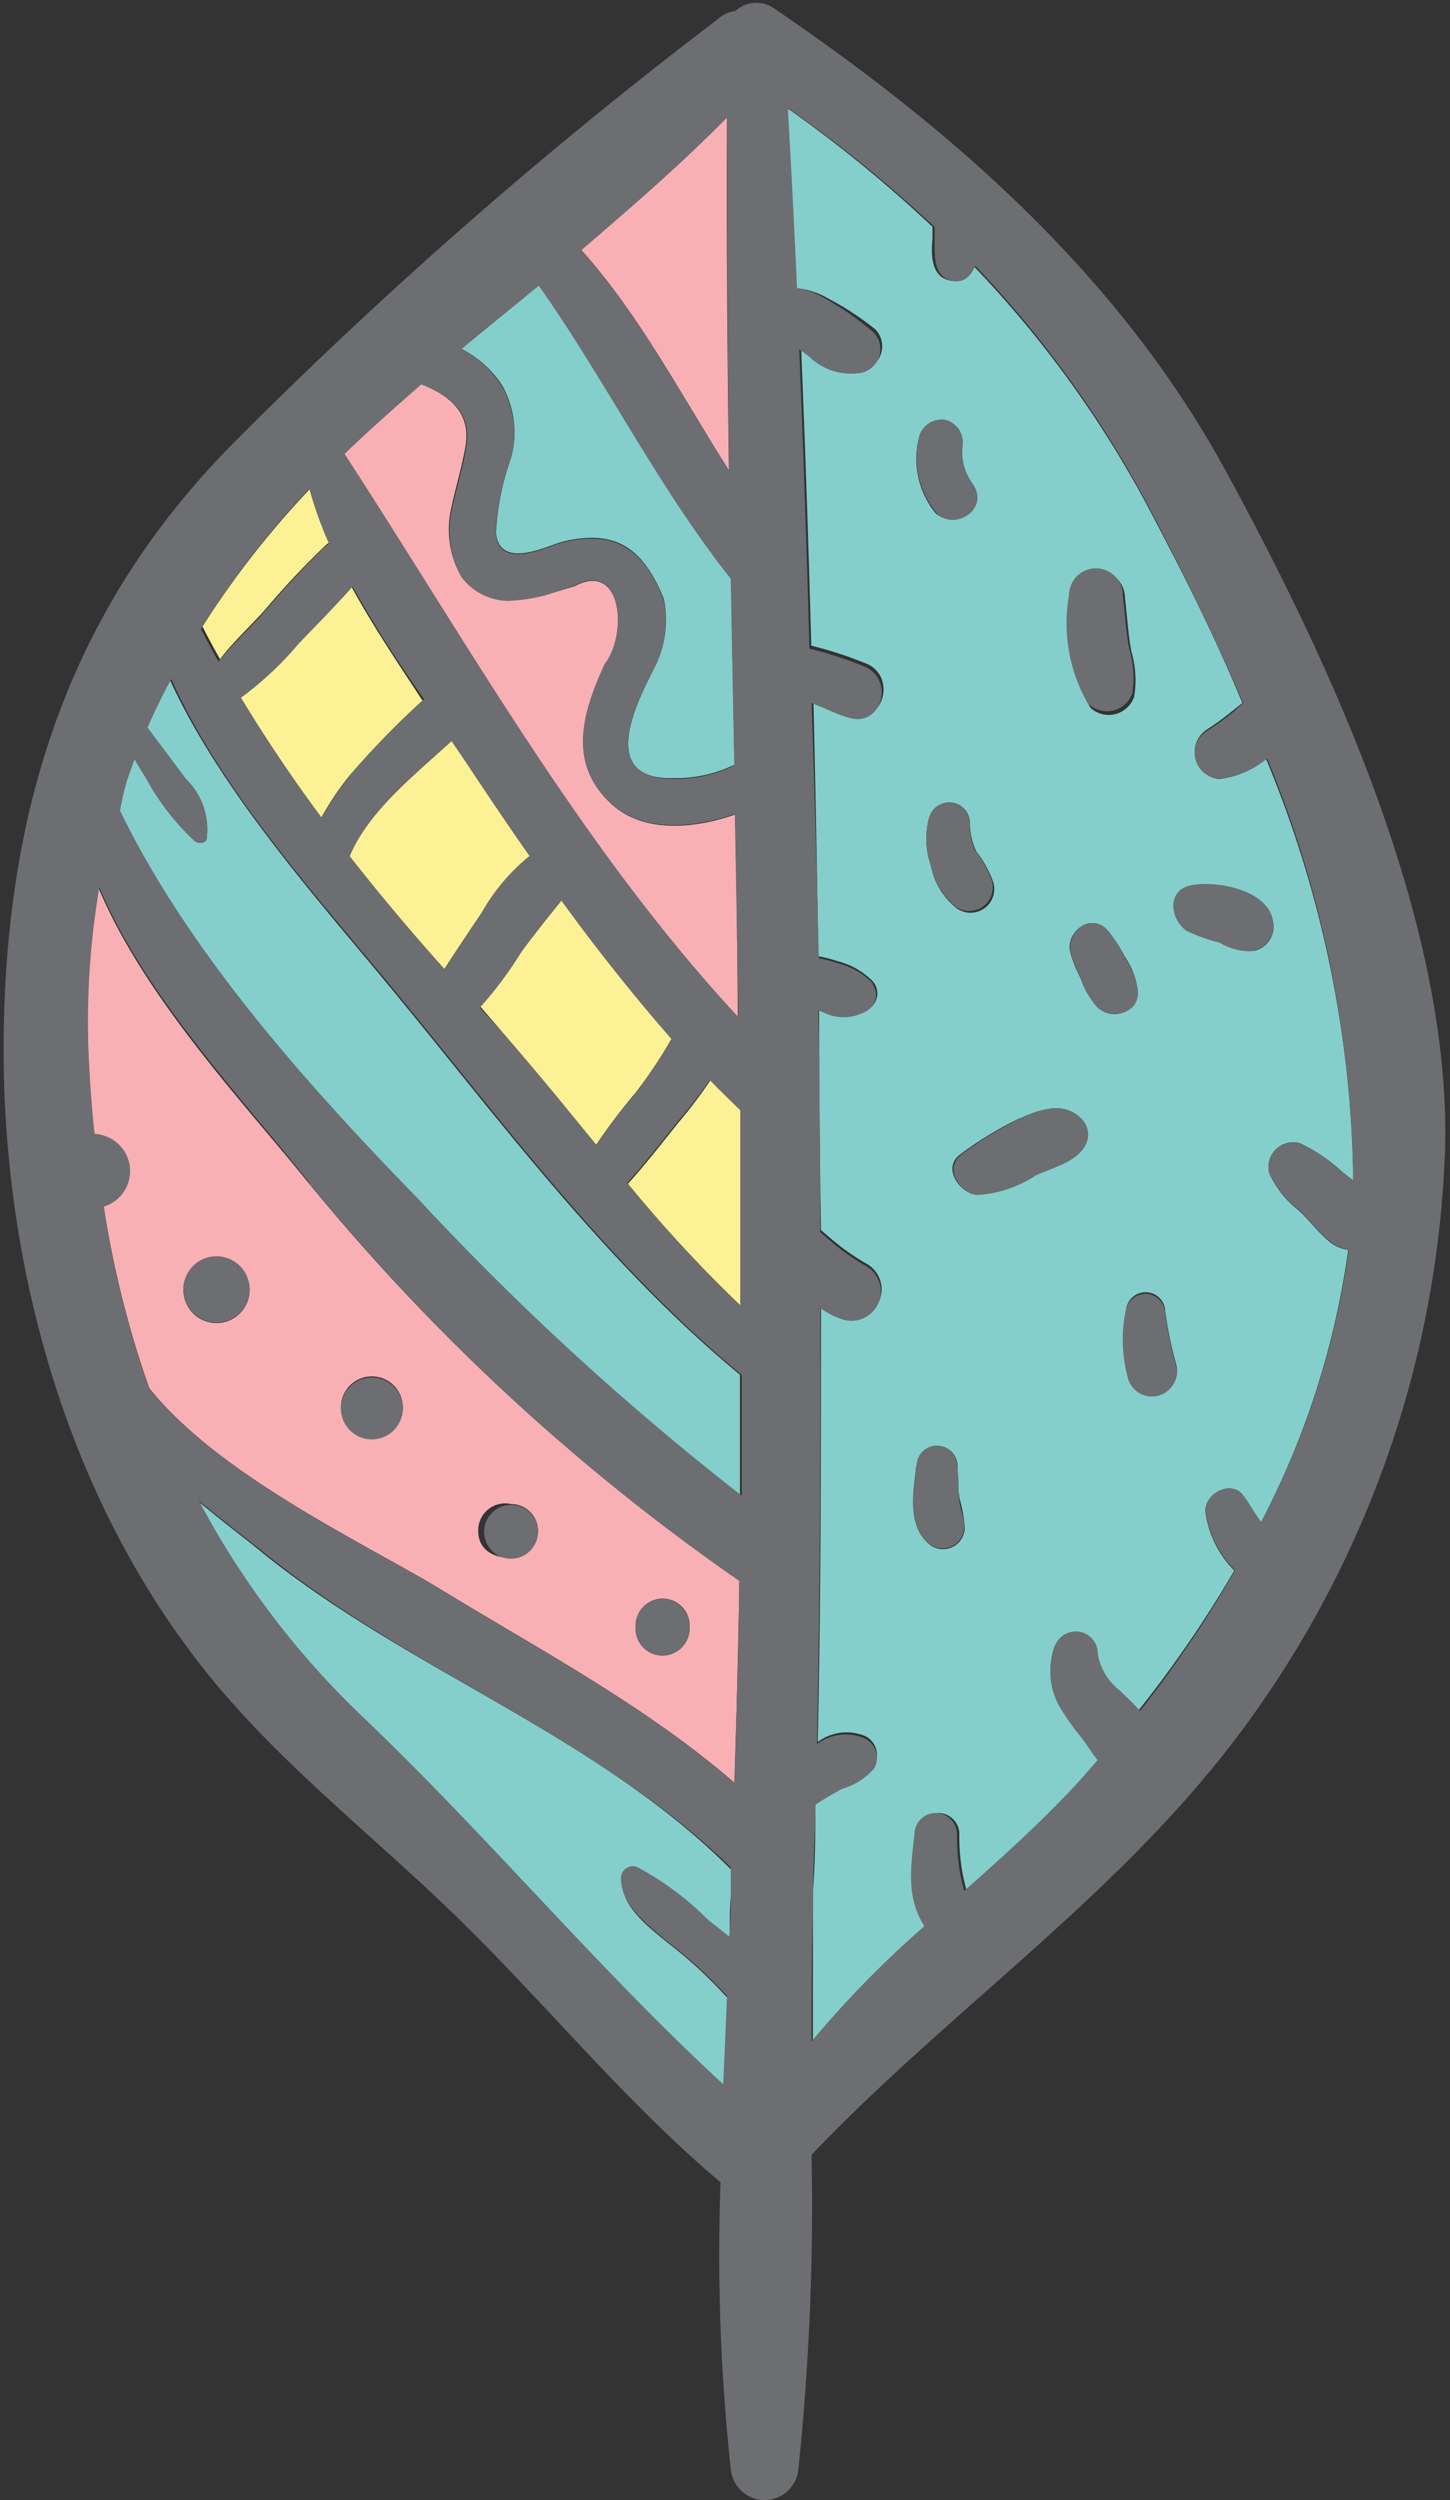 <svg xmlns="http://www.w3.org/2000/svg" viewBox="-0.14 -0.1 53.85 92.818"><rect x="-0.14" y="-0.1" width="53.85" height="92.818" fill="#333333" stroke="none"/><title>Depositphotos_75020155_03</title><g data-name="Layer 2"><g data-name="Layer 1"><g data-name="Layer 2"><g data-name="Layer 1-2"><path d="M26.86 4.26C25.14 6 23.31 7.59 21.44 9.17c2.19 2.44 3.72 5.41 5.49 8.19-.06-4.36-.09-8.74-.07-13.1z" fill="#f8b0b5"/><path d="M18.48 14.16a3.57 3.57 0 0 1 .36 2.74 9.81 9.81 0 0 0-.56 2.81c.17 1.37 1.94.43 2.48.3 2-.49 3 .28 3.75 2.11a3.88 3.88 0 0 1-.4 2.67c-.39.84-2.24 4.08.77 4a5 5 0 0 0 2.26-.5q-.07-3.46-.13-6.93C24.31 18 22.34 14 19.87 10.48L17 12.85a4 4 0 0 1 1.48 1.31z" fill="#84cfcc"/><path d="M3.18 39.67A23 23 0 0 0 3.37 42a1.38 1.38 0 0 1 .34 2.68 37.46 37.46 0 0 0 1.69 6.75c2.6 3.27 8.09 5.81 10.85 7.49 3.69 2.25 7.61 4.33 10.89 7.17.07-2.5.14-5 .18-7.5a78.22 78.22 0 0 1-16-14.77c-2.37-2.94-6.11-6.88-7.82-11a30 30 0 0 0-.32 6.85zm22.29 20.58a.58.58 0 0 1 0 .11 1 1 0 0 1-2 0 .62.62 0 0 1 0-.11 1 1 0 0 1 2 0zm-6.63-4.51a1 1 0 0 1 0 2c-.68 0-1.22-.32-1.22-1a1 1 0 0 1 1.22-1zM13.67 51a1.15 1.15 0 1 1-1.15 1.15A1.15 1.15 0 0 1 13.67 51zM7.9 46.56a1.23 1.23 0 1 1-1.23 1.23 1.23 1.23 0 0 1 1.23-1.23z" fill="#f8b0b5"/><path d="M27.16 30.14c-1.5.53-3.39.7-4.57-.37-1.66-1.5-1.1-3.38-.27-5.19.87-1.18.63-3.85-1.11-2.92l-1.12.34a6.37 6.37 0 0 1-1.32.18 2.18 2.18 0 0 1-1.77-.86 3.52 3.52 0 0 1-.38-2.56c.16-.77.4-1.53.53-2.31.21-1.3-.69-1.9-1.65-2.29-1 .85-1.94 1.72-2.87 2.61 4.62 7.11 8.84 14.68 14.63 20.92q-.02-3.78-.1-7.55z" fill="#f8b0b5"/><path d="M27.34 55.42v-4.48c-5.08-4.2-9-9.57-13.19-14.63-2.62-3.16-6.14-7.13-8-11.21-.31.59-.61 1.19-.88 1.8l1.44 1.9a2.6 2.6 0 0 1 .83 2.2c0 .22-.31.23-.45.12a9.11 9.11 0 0 1-1.82-2.36c-.14-.22-.28-.45-.41-.68-.24.63-.46 1.27-.65 1.92 2.58 5.34 7.08 10.32 11.09 14.43a101.31 101.31 0 0 0 12.04 10.99z" fill="#84cfcc"/><path d="M9.66 22.59A30.74 30.74 0 0 1 12 20.1l.1-.06a14.37 14.37 0 0 1-.72-2 33.57 33.57 0 0 0-4 5.12q.31.61.65 1.21c.46-.6 1.08-1.18 1.63-1.78z" fill="#fdf196"/><path d="M30.65 11a10.59 10.59 0 0 1 1.72 1.13.9.9 0 0 1-.4 1.49 2.22 2.22 0 0 1-2-.6l-.36-.27q.23 5.56.38 11.12a14.85 14.85 0 0 1 2 .65c1.18.44.72 2.29-.53 1.92-.48-.14-.93-.37-1.39-.55q.11 4.75.18 9.51a5.68 5.68 0 0 1 .73.19 2.74 2.74 0 0 1 1.28.73.68.68 0 0 1-.08 1h-.05a1.69 1.69 0 0 1-1.66.09l-.19-.08q0 4.12.07 8.24l.4.34a8.41 8.41 0 0 0 1.28.9 1.09 1.09 0 0 1-.84 2 3 3 0 0 1-.84-.43c0 5.4 0 10.79-.12 16.19a1.8 1.8 0 0 1 1.8-.2.81.81 0 0 1 .29 1.11c-.32.46-.73.51-1.18.76s-.65.38-1 .59c0 1.11 0 2.22-.09 3.33v5.52a38.14 38.14 0 0 1 4.23-4.27c-.68-1.06-.5-2.16-.37-3.41a.79.79 0 1 1 1.58 0 7.19 7.19 0 0 0 .27 2.1c1.24-1.1 2.44-2.2 3.6-3.4.44-.46.88-.94 1.31-1.44-.21-.27-.39-.57-.6-.84a9.29 9.29 0 0 1-.72-1 2.62 2.62 0 0 1-.35-2.31.79.79 0 0 1 1.55.21 2.18 2.18 0 0 0 .83 1.36c.25.25.51.49.74.75a43.68 43.68 0 0 0 3.58-5.22A3.85 3.85 0 0 1 44.62 56c0-.66 1-1.16 1.4-.58.25.32.43.67.67 1a30.87 30.87 0 0 0 3.24-10.12 1.32 1.32 0 0 1-.71-.31c-.41-.34-.75-.81-1.15-1.17A3.63 3.63 0 0 1 47 43.47a.92.92 0 0 1 1.13-1.13 6.15 6.15 0 0 1 1.57 1.06l.42.33a42 42 0 0 0-3.24-15.65 3.32 3.32 0 0 1-1.74.74 1 1 0 0 1-.48-1.82 10.9 10.9 0 0 0 1-.73L46 26c-1-2.42-2.18-4.77-3.36-7A40.15 40.15 0 0 0 36 9.76c-.17.42-.45.67-.92.54-.66-.18-.64-1-.59-1.54v-.44a49 49 0 0 0-5.4-4.41q.19 3.34.34 6.69a2.88 2.88 0 0 1 1.22.4zm13.48 21.77c.93-.17 2.82.18 3 1.32a.92.92 0 0 1-.67 1.11h-.2a2.34 2.34 0 0 1-1.12-.33 5.82 5.82 0 0 1-1.22-.44c-.62-.43-.62-1.51.21-1.66zm-1 15.78a14.62 14.62 0 0 0 .41 2 .92.92 0 1 1-1.78.49 5.41 5.41 0 0 1-.08-2.52.73.73 0 0 1 1.45 0zm-2.49-11.24a2.83 2.83 0 0 1-.64-1.08 4.83 4.83 0 0 1-.4-1c-.15-.75.78-1.46 1.38-.8a5.28 5.28 0 0 1 .66 1 2.8 2.8 0 0 1 .47 1.22.87.87 0 0 1-1.47.66zm-1-15.21a1 1 0 0 1 2 0c.08.65.11 1.31.24 2a3.76 3.76 0 0 1 .1 1.67 1 1 0 0 1-1.61.42 6 6 0 0 1-.78-4.09zM40 41.44a.83.83 0 0 1 .13 1c-.36.63-1.23.81-1.85 1.11a4.33 4.33 0 0 1-2.14.71c-.65-.07-1.3-1-.62-1.5a13.13 13.13 0 0 1 2-1.24c.81-.38 1.82-.8 2.48-.08zm-4.57-7.79a2.63 2.63 0 0 1-1-1.61 3 3 0 0 1-.06-1.79.77.77 0 0 1 1.51.2 2.47 2.47 0 0 0 .24 1.06 4.1 4.1 0 0 1 .63 1.15.88.88 0 0 1-1.3 1zM34 16.1a.86.86 0 0 1 1-.6.87.87 0 0 1 .6 1 2 2 0 0 0 .4 1.39c.56.89-.66 1.69-1.39 1.07A3.21 3.21 0 0 1 34 16.1zm-.08 38.23a.75.75 0 0 1 1.5 0 6.26 6.26 0 0 0 .08 1.22 5.49 5.49 0 0 1 .19 1.07.81.81 0 0 1-1.37.57c-.79-.71-.52-2-.43-2.87z" fill="#84cfcc"/><path d="M7.25 55.66a31.32 31.32 0 0 0 6.06 8c4.6 4.34 8.76 9.34 13.43 13.7l.14-3.28A16.92 16.92 0 0 0 24.62 72c-.7-.58-1.68-1.31-1.67-2.31a.45.45 0 0 1 .45-.45h.12a11 11 0 0 1 2.69 2c.26.19.51.39.76.6A14.18 14.18 0 0 1 27 70.3v-1c-5-5-11.8-7.29-17.27-11.65-.66-.55-1.56-1.22-2.48-1.99z" fill="#84cfcc"/><path d="M25.07 41.56c-.61.76-1.23 1.56-1.89 2.29a50.61 50.61 0 0 0 4.2 4.54v-7.27c-.38-.37-.76-.74-1.13-1.12a17.37 17.37 0 0 1-1.18 1.56z" fill="#fdf196"/><path d="M12.92 21.7c-.65.73-1.35 1.42-2 2.12a12.42 12.42 0 0 1-2.14 2c.91 1.52 1.93 3 3 4.46a10.43 10.43 0 0 1 1-1.51 32.13 32.13 0 0 1 2.77-2.86c-.87-1.33-1.83-2.75-2.63-4.21z" fill="#fdf196"/><path d="M17.76 33.77a7.38 7.38 0 0 1 1.77-2.09c-.83-1.18-1.63-2.38-2.43-3.58l-.47-.69c-1.35 1.24-3.09 2.61-3.79 4.28 1.14 1.46 2.33 2.86 3.52 4.19.46-.71.93-1.41 1.4-2.11z" fill="#fdf196"/><path d="M23.48 40.45a17.52 17.52 0 0 0 1.33-2c-1.45-1.64-2.8-3.36-4.09-5.14-.51.64-1 1.26-1.51 1.94a13.8 13.8 0 0 1-1.53 2C19.2 39 20.59 40.69 22 42.4a21.88 21.88 0 0 1 1.48-1.95z" fill="#fdf196"/><path d="M7.29 61.69c2.62 3.37 6.09 6.08 9.14 9C19.9 74 22.92 77.8 26.62 80.92A74.19 74.19 0 0 0 27 91.57a1.26 1.26 0 0 0 2.51 0A94.5 94.5 0 0 0 30 79.9c5-5.25 11.06-9.39 15.53-15.16a38.37 38.37 0 0 0 8-22.29c.18-8.35-4.23-17.88-8.15-25.07S35.34 4.8 28.65.24a1.15 1.15 0 0 0-1.48.07 1.14 1.14 0 0 0-.58.24l-.28.22A173.16 173.16 0 0 0 8.4 16.48C2.47 22.53.14 29.76 0 38.12s2.18 17.01 7.29 23.57zM34.57 8.33v.44c0 .54-.06 1.36.59 1.54.46.13.75-.13.92-.54A40.15 40.15 0 0 1 42.67 19c1.18 2.25 2.33 4.6 3.36 7l-.33.3a10.9 10.9 0 0 1-1 .73.95.95 0 0 0 .48 1.77 3.32 3.32 0 0 0 1.74-.74 42 42 0 0 1 3.19 15.67l-.42-.33a6.15 6.15 0 0 0-1.57-1.06.92.92 0 0 0-1.12 1.13 3.63 3.63 0 0 0 1.09 1.34c.4.37.73.83 1.15 1.17a1.32 1.32 0 0 0 .71.31 30.87 30.87 0 0 1-3.25 10.12c-.24-.32-.43-.68-.67-1-.46-.58-1.42-.08-1.4.58a3.85 3.85 0 0 0 1.1 2.21 43.68 43.68 0 0 1-3.53 5.22c-.23-.26-.49-.5-.74-.75a2.18 2.18 0 0 1-.83-1.36.82.82 0 0 0-1.62-.2 2.62 2.62 0 0 0 .29 2.3 9.29 9.29 0 0 0 .72 1c.21.28.39.57.6.84-.43.49-.87 1-1.31 1.44-1.16 1.2-2.4 2.31-3.64 3.41a7.19 7.19 0 0 1-.27-2.1.79.79 0 0 0-1.58 0c-.14 1.25-.31 2.35.37 3.41A38.14 38.14 0 0 0 30 75.69c0-1.83 0-3.65.06-5.46 0-1.11.06-2.22.09-3.33a10.54 10.54 0 0 1 1-.59 2.49 2.49 0 0 0 1.18-.76.81.81 0 0 0-.33-1.1 1.8 1.8 0 0 0-1.8.2c.11-5.4.14-10.79.12-16.19a3 3 0 0 0 .84.43 1.09 1.09 0 0 0 .84-2 8.41 8.41 0 0 1-1.28-.9l-.4-.34q0-4.12-.07-8.24l.19.08a1.69 1.69 0 0 0 1.66-.09.68.68 0 0 0 .17-.95v-.05a2.74 2.74 0 0 0-1.27-.73 5.68 5.68 0 0 0-.73-.19Q30.16 30.73 30 26c.46.18.91.41 1.39.55 1.25.37 1.71-1.48.53-1.92a14.85 14.85 0 0 0-2-.65q-.15-5.56-.38-11.12l.36.27a2.22 2.22 0 0 0 2 .6.9.9 0 0 0 .4-1.49 10.59 10.59 0 0 0-1.7-1.2 2.88 2.88 0 0 0-1.14-.44q-.15-3.35-.34-6.69a49 49 0 0 1 5.45 4.42zM27 70.23a14.18 14.18 0 0 1-.06 1.57c-.25-.21-.51-.41-.76-.6a11 11 0 0 0-2.69-2 .45.45 0 0 0-.57.43c0 1 1 1.73 1.67 2.31A16.92 16.92 0 0 1 26.86 74l-.14 3.28C22.07 73 17.91 68 13.31 63.62a31.32 31.32 0 0 1-6.06-8c.92.76 1.82 1.44 2.51 2C15.23 62 22 64.35 27 69.23zm.35-23v1.13a50.61 50.61 0 0 1-4.2-4.54c.66-.73 1.28-1.52 1.89-2.29A17.37 17.37 0 0 0 26.22 40c.37.38.75.75 1.13 1.12v6.13zM16.63 27.41l.47.69c.79 1.19 1.6 2.39 2.43 3.58a7.38 7.38 0 0 0-1.77 2.09c-.47.7-.94 1.4-1.39 2.11a81.901 81.901 0 0 1-3.52-4.19c.69-1.69 2.43-3.04 3.78-4.28zm-3.82 1.34a10.43 10.43 0 0 0-1 1.51 56.078 56.078 0 0 1-3-4.46 12.42 12.42 0 0 0 2.14-2c.67-.7 1.37-1.4 2-2.12a48.08 48.08 0 0 0 2.66 4.18 32.13 32.13 0 0 0-2.81 2.88zm6.39 6.53c.47-.68 1-1.3 1.51-1.94a72.56 72.56 0 0 0 4.09 5.14 17.52 17.52 0 0 1-1.33 2A21.88 21.88 0 0 0 22 42.4c-1.39-1.71-2.78-3.43-4.32-5.09a13.8 13.8 0 0 0 1.52-2.03zm7.67-31c0 4.37 0 8.73.07 13.1-1.78-2.78-3.3-5.75-5.49-8.19 1.86-1.6 3.69-3.18 5.41-4.93zm-7 6.23C22.34 14 24.31 18 27 21.39q.06 3.46.13 6.93a5 5 0 0 1-2.26.5c-3 0-1.16-3.19-.77-4a3.88 3.88 0 0 0 .4-2.67c-.71-1.83-1.78-2.6-3.75-2.11-.54.13-2.31 1.07-2.48-.3a9.81 9.81 0 0 1 .56-2.81 3.57 3.57 0 0 0-.36-2.74A4 4 0 0 0 17 12.85zm-4.34 3.67c1 .39 1.86 1 1.65 2.29-.12.77-.37 1.54-.53 2.31a3.52 3.52 0 0 0 .35 2.54 2.18 2.18 0 0 0 1.73.89 6.37 6.37 0 0 0 1.35-.2l1.12-.37c1.74-.93 2 1.75 1.11 2.92-.83 1.81-1.39 3.69.27 5.19 1.18 1.07 3.07.89 4.57.37q.07 3.77.13 7.54c-5.79-6.24-10-13.8-14.63-20.92.93-.87 1.9-1.73 2.87-2.58zm-4.17 3.91a14.37 14.37 0 0 0 .72 2l-.1.06a30.74 30.74 0 0 0-2.32 2.49c-.54.6-1.17 1.18-1.69 1.82q-.34-.61-.65-1.21a33.57 33.57 0 0 1 4-5.18zm-6.5 10c.13.23.27.46.41.68a9.11 9.11 0 0 0 1.82 2.36c.14.11.41.1.45-.12a2.6 2.6 0 0 0-.77-2.19l-1.43-1.91c.27-.61.56-1.21.88-1.8 1.82 4.08 5.34 8 8 11.21 4.19 5.06 8.11 10.43 13.19 14.63v4.48a101.31 101.31 0 0 1-12-11c-4-4.11-8.5-9.09-11.09-14.43a8.76 8.76 0 0 1 .55-1.94zm6.5 15.76a78.22 78.22 0 0 0 15.95 14.74c0 2.5-.11 5-.18 7.5-3.28-2.84-7.19-4.92-10.89-7.17C13.48 57.24 8 54.7 5.39 51.43a37.46 37.46 0 0 1-1.68-6.73 1.38 1.38 0 0 0-.34-2.7c-.08-.77-.14-1.55-.19-2.35a30 30 0 0 1 .37-6.81c1.71 4.09 5.46 8 7.82 11z" fill="#6d6e71"/><path d="M36.17 44.26a4.33 4.33 0 0 0 2.14-.71c.63-.3 1.49-.48 1.85-1.11a.83.83 0 0 0-.13-1c-.69-.72-1.7-.31-2.45.07a13.13 13.13 0 0 0-2 1.24c-.71.54-.06 1.44.59 1.51z" fill="#6d6e71"/><path d="M35.87 30.46a.77.77 0 0 0-1.51-.2 3 3 0 0 0 .06 1.74 2.63 2.63 0 0 0 1 1.61.88.88 0 0 0 1.28-1 4.1 4.1 0 0 0-.63-1.15 2.47 2.47 0 0 1-.2-1z" fill="#6d6e71"/><path d="M41.9 25.72a3.76 3.76 0 0 0-.1-1.72c-.13-.65-.16-1.3-.24-2a1 1 0 1 0-2 0 6 6 0 0 0 .69 4 1 1 0 0 0 1.65-.33z" fill="#6d6e71"/><path d="M43.91 34.45a5.82 5.82 0 0 0 1.22.44 2.34 2.34 0 0 0 1.12.33.92.92 0 0 0 .87-1.14c-.17-1.14-2.06-1.49-3-1.32s-.82 1.24-.21 1.69z" fill="#6d6e71"/><path d="M41.67 48.55a5.41 5.41 0 0 0 .08 2.52.92.92 0 1 0 1.78-.49 14.62 14.62 0 0 1-.41-2 .73.73 0 0 0-1.45 0z" fill="#6d6e71"/><path d="M35.67 56.61c0-.37-.16-.7-.19-1.07s0-.81-.08-1.22a.75.75 0 0 0-1.5 0c-.09.91-.36 2.16.41 2.85a.81.81 0 0 0 1.36-.56z" fill="#6d6e71"/><path d="M36 17.89a2 2 0 0 1-.41-1.34.87.87 0 0 0-.59-1.05.86.86 0 0 0-1 .6 3.21 3.21 0 0 0 .7 2.91c.68.57 1.9-.22 1.3-1.12z" fill="#6d6e71"/><path d="M41 34.44c-.6-.66-1.52 0-1.38.8a4.83 4.83 0 0 0 .4 1 2.83 2.83 0 0 0 .61 1.08c.53.46 1.55.2 1.49-.62a2.8 2.8 0 0 0-.47-1.22 5.28 5.28 0 0 0-.65-1.04z" fill="#6d6e71"/><path d="M7.9 49a1.23 1.23 0 1 0-1.23-1.23A1.23 1.23 0 0 0 7.9 49z" fill="#6d6e71"/><path d="M13.67 53.34a1.15 1.15 0 1 0-1.15-1.15 1.15 1.15 0 0 0 1.15 1.15z" fill="#6d6e71"/><path d="M18.84 57.77a1 1 0 1 0-1-1 1 1 0 0 0 1 1z" fill="#6d6e71"/><path d="M25.46 60.37a.58.58 0 0 0 0-.11 1 1 0 1 0-2 0 .62.62 0 0 0 0 .11 1 1 0 1 0 2 0z" fill="#6d6e71"/></g></g></g></g></svg>